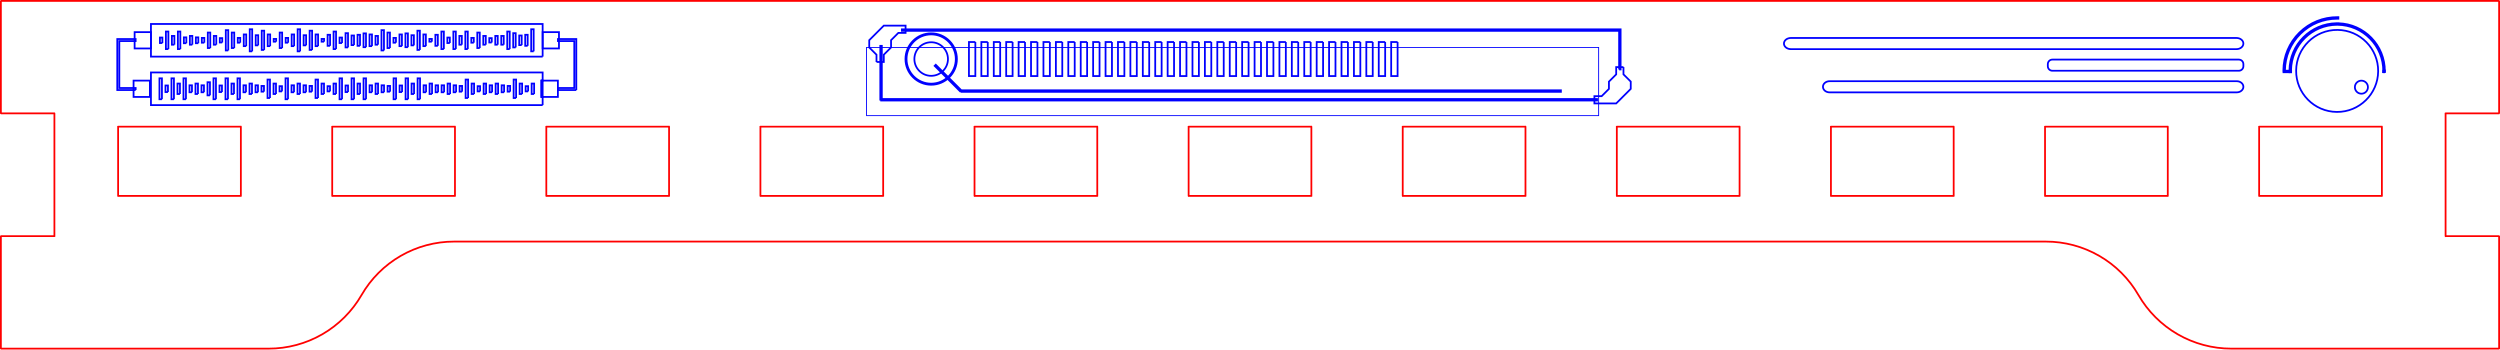 <?xml version="1.0" encoding="UTF-8" standalone="no"?>
<svg
   height="19.59mm"
   viewBox="0 0 140.12 19.59"
   width="140.12mm"
   version="1.1"
   id="svg118280"
   sodipodi:docname="stand_front.svg"
   inkscape:version="1.1.2 (0a00cf5339, 2022-02-04)"
   xmlns:inkscape="http://www.inkscape.org/namespaces/inkscape"
   xmlns:sodipodi="http://sodipodi.sourceforge.net/DTD/sodipodi-0.dtd"
   xmlns="http://www.w3.org/2000/svg"
   xmlns:svg="http://www.w3.org/2000/svg"
   xmlns:rdf="http://www.w3.org/1999/02/22-rdf-syntax-ns#"
   xmlns:cc="http://creativecommons.org/ns#"
   xmlns:dc="http://purl.org/dc/elements/1.1/">
  <defs
     id="defs118284">
    <clipPath
       clipPathUnits="userSpaceOnUse"
       id="clipPath13042">
      <path
         d="M 4192.04,3297.12 H 3018.27 v 110.67 h 1173.77 v -44.98 h -4.5 4.5 v -65.69"
         id="path13040" />
    </clipPath>
  </defs>
  <sodipodi:namedview
     id="namedview118282"
     pagecolor="#ffffff"
     bordercolor="#666666"
     borderopacity="1.0"
     inkscape:pageshadow="2"
     inkscape:pageopacity="0.0"
     inkscape:pagecheckerboard="0"
     inkscape:document-units="mm"
     showgrid="false"
     inkscape:zoom="3.0910857"
     inkscape:cx="264.79369"
     inkscape:cy="37.042001"
     inkscape:window-width="1850"
     inkscape:window-height="1016"
     inkscape:window-x="0"
     inkscape:window-y="0"
     inkscape:window-maximized="1"
     inkscape:current-layer="svg118280"
     fit-margin-top="0"
     fit-margin-left="0"
     fit-margin-right="0"
     fit-margin-bottom="0" />
  <!--
Console2 - Console with slanted panel and service hatches



This box is designed as a housing for electronic projects. It has hatches that can be re-opened with simple tools. It intentionally cannot be opened with bare hands - if build with thin enough material.

#### Caution
There is a chance that the latches of the back wall or the back wall itself interfere with the front panel or it's mounting frame/lips. The generator does not check for this. So depending on the variant chosen you might need to make the box deeper (increase y parameter) or the panel angle steeper (increase angle parameter) until there is enough room.

It's also possible that the frame of the panel interferes with the floor if the hi parameter is too small.

#### Assembly instructions
The main body is easy to assemble by starting with the floor and then adding the four walls and (if present) the top piece.

If the back wall is removable you need to add the lips and latches. The U-shaped clamps holding the latches in place need to be clued in place without also gluing the latches themselves. Make sure the springs on the latches point inwards and the angled ends point to the side walls as shown here:

![Back wall details](static/samples/Console2-backwall-detail.jpg)

If the panel is removable you need to add the springs with the tabs to the side lips. This photo shows the variant which has the panel glued to the frame:

![Back wall details](static/samples/Console2-panel-detail.jpg)

If space is tight you may consider not gluing the cross pieces in place and remove them after the glue-up. This may prevent the latches of the back wall and the panel from interfering with each other.

The variant using finger joints only has the two side lips without the cross bars.

#### Re-Opening

The latches at the back wall lock in place when closed. To open them they need to be pressed in and can then be moved aside.

To remove the panel you have to press in the four tabs at the side. It is easiest to push them in and then pull the panel up a little bit so the tabs stay in.



Created with Boxes.py (https://boxes.hackerspace-bamberg.de/)
Creation date: 2024-06-14 19:34:28
Command line (remove spaces between dashes): boxes Console2 - -FingerJoint_style=barbs - -FingerJoint_play=0.3 - -x=140 - -y=140 - -h=90 - -outside=0 - -outside=1 - -front_height=10 - -angle=32.5 - -removable_panel=0 - -glued_panel=0 - -reference=0 - -burn=0.01
Url: http://boxes.hackerspace-bamberg.de/boxes.py/Console2?FingerJoint_angle=90.0&FingerJoint_style=barbs&FingerJoint_surroundingspaces=0.5&FingerJoint_bottom_lip=0.0&FingerJoint_edge_width=1.0&FingerJoint_extra_length=0&FingerJoint_finger=2&FingerJoint_play=0.3&FingerJoint_space=2.0&FingerJoint_width=1&Stackable_angle=60&Stackable_bottom_stabilizers=0.0&Stackable_height=2.0&Stackable_holedistance=1.0&Stackable_width=4.0&x=140&y=140&h=90&bottom_edge=s&outside=0&outside=1&front_height=10&angle=32.5&removable_backwall=0&removable_backwall=1&removable_panel=0&glued_panel=0&thickness=3.0&format=svg&tabs=0.0&qr_code=0&debug=0&labels=0&labels=1&reference=0&inner_corners=loop&burn=0.01&language=en&render=2
Url short: http://boxes.hackerspace-bamberg.de/boxes.py/Console2?FingerJoint_style=barbs&FingerJoint_play=0.3&x=140&y=140&h=90&outside=0&outside=1&front_height=10&angle=32.5&removable_panel=0&glued_panel=0&reference=0&burn=0.01
SettingsUrl: http://boxes.hackerspace-bamberg.de/boxes.py/Console2?FingerJoint_angle=90.0&FingerJoint_style=barbs&FingerJoint_surroundingspaces=0.5&FingerJoint_bottom_lip=0.0&FingerJoint_edge_width=1.0&FingerJoint_extra_length=0&FingerJoint_finger=2&FingerJoint_play=0.3&FingerJoint_space=2.0&FingerJoint_width=1&Stackable_angle=60&Stackable_bottom_stabilizers=0.0&Stackable_height=2.0&Stackable_holedistance=1.0&Stackable_width=4.0&x=140&y=140&h=90&bottom_edge=s&outside=0&outside=1&front_height=10&angle=32.5&removable_backwall=0&removable_backwall=1&removable_panel=0&glued_panel=0&thickness=3.0&format=svg&tabs=0.0&qr_code=0&debug=0&labels=0&labels=1&reference=0&inner_corners=loop&burn=0.01&language=en&render=2
SettingsUrl short: http://boxes.hackerspace-bamberg.de/boxes.py/Console2?FingerJoint_style=barbs&FingerJoint_play=0.3&x=140&y=140&h=90&outside=0&outside=1&front_height=10&angle=32.5&removable_panel=0&glued_panel=0&reference=0&burn=0.01
-->
  <title
     id="title118100">Console2</title>
  <g
     id="g9106"
     transform="translate(0.025,-30.35)">
    <g
       id="g7028">
      <path
         d="m 140.045,49.88 v -6.285 c 0,-0.005 -0.004,-0.01 -0.01,-0.01 h -2.99 c -0.01,0 0,0.01 0,0 v -6.88 c 0,-0.01 -0.01,0 0,0 h 2.99 c 0.006,0 0.01,-0.004 0.01,-0.01 v -6.285 c 0,-0.005 -0.004,-0.01 -0.01,-0.01 h -3 -134 -3 c -0.006,0 -0.01,0.005 -0.01,0.01 v 6.285 c 0,0.006 0.004,0.01 0.01,0.01 h 2.99 c 0.01,0 0,-0.01 0,0 v 6.88 c 0,0.01 0.01,0 0,0 h -2.99 c -0.006,0 -0.01,0.005 -0.01,0.01 v 6.285 c 0,0.006 0.004,0.01 0.01,0.01 h 3 12 c 1.055,0 2.091,-0.278 3.005,-0.805 0.914,-0.528 1.672,-1.286 2.2,-2.2 0.526,-0.911 1.282,-1.667 2.192,-2.192 0.911,-0.526 1.944,-0.803 2.995,-0.803 h 89.216 c 1.051,0 2.084,0.277 2.995,0.803 0.91,0.525 1.666,1.281 2.192,2.192 0.528,0.914 1.286,1.672 2.2,2.2 0.914,0.527 1.95,0.805 3.005,0.805 h 12 3 c 0.006,0 0.01,-0.004 0.01,-0.01"
         stroke="#000000"
         stroke-width="0.05"
         id="path118169"
         style="fill:none;stroke:#ff0000;stroke-width:0.1;stroke-linecap:round;stroke-linejoin:round;stroke-miterlimit:4;stroke-dasharray:none;stroke-opacity:1" />
      <path
         d="m 10.035,41.33 h -3.44 c -0.01,0 0,0.01 0,0 v -3.88 c 0,-0.01 -0.01,0 0,0 h 6.88 c 0.01,0 0,-0.01 0,0 v 3.88 c 0,0.01 0.01,0 0,0 z"
         stroke="#0000ff"
         stroke-width="0.05"
         id="path118171"
         style="fill:none;stroke:#ff0000;stroke-width:0.1;stroke-linecap:round;stroke-linejoin:round;stroke-miterlimit:4;stroke-dasharray:none;stroke-opacity:1" />
      <path
         d="m 22.035,41.33 h -3.44 c -0.01,0 0,0.01 0,0 v -3.88 c 0,-0.01 -0.01,0 0,0 h 6.88 c 0.01,0 0,-0.01 0,0 v 3.88 c 0,0.01 0.01,0 0,0 z"
         stroke="#0000ff"
         stroke-width="0.05"
         id="path118173"
         style="fill:none;stroke:#ff0000;stroke-width:0.1;stroke-linecap:round;stroke-linejoin:round;stroke-miterlimit:4;stroke-dasharray:none;stroke-opacity:1" />
      <path
         d="m 34.035,41.33 h -3.44 c -0.01,0 0,0.01 0,0 v -3.88 c 0,-0.01 -0.01,0 0,0 h 6.88 c 0.01,0 0,-0.01 0,0 v 3.88 c 0,0.01 0.01,0 0,0 z"
         stroke="#0000ff"
         stroke-width="0.05"
         id="path118175"
         style="fill:none;stroke:#ff0000;stroke-width:0.1;stroke-linecap:round;stroke-linejoin:round;stroke-miterlimit:4;stroke-dasharray:none;stroke-opacity:1" />
      <path
         d="m 46.035,41.33 h -3.44 c -0.01,0 0,0.01 0,0 v -3.88 c 0,-0.01 -0.01,0 0,0 h 6.88 c 0.01,0 0,-0.01 0,0 v 3.88 c 0,0.01 0.01,0 0,0 z"
         stroke="#0000ff"
         stroke-width="0.05"
         id="path118177"
         style="fill:none;stroke:#ff0000;stroke-width:0.1;stroke-linecap:round;stroke-linejoin:round;stroke-miterlimit:4;stroke-dasharray:none;stroke-opacity:1" />
      <path
         d="m 58.035,41.33 h -3.44 c -0.01,0 0,0.01 0,0 v -3.88 c 0,-0.01 -0.01,0 0,0 h 6.88 c 0.01,0 0,-0.01 0,0 v 3.88 c 0,0.01 0.01,0 0,0 z"
         stroke="#0000ff"
         stroke-width="0.05"
         id="path118179"
         style="fill:none;stroke:#ff0000;stroke-width:0.1;stroke-linecap:round;stroke-linejoin:round;stroke-miterlimit:4;stroke-dasharray:none;stroke-opacity:1" />
      <path
         d="m 70.035,41.33 h -3.44 c -0.01,0 0,0.01 0,0 v -3.88 c 0,-0.01 -0.01,0 0,0 h 6.88 c 0.01,0 0,-0.01 0,0 v 3.88 c 0,0.01 0.01,0 0,0 z"
         stroke="#0000ff"
         stroke-width="0.05"
         id="path118181"
         style="fill:none;stroke:#ff0000;stroke-width:0.1;stroke-linecap:round;stroke-linejoin:round;stroke-miterlimit:4;stroke-dasharray:none;stroke-opacity:1" />
      <path
         d="m 82.035,41.33 h -3.44 c -0.01,0 0,0.01 0,0 v -3.88 c 0,-0.01 -0.01,0 0,0 h 6.88 c 0.01,0 0,-0.01 0,0 v 3.88 c 0,0.01 0.01,0 0,0 z"
         stroke="#0000ff"
         stroke-width="0.05"
         id="path118183"
         style="fill:none;stroke:#ff0000;stroke-width:0.1;stroke-linecap:round;stroke-linejoin:round;stroke-miterlimit:4;stroke-dasharray:none;stroke-opacity:1" />
      <path
         d="m 94.035,41.33 h -3.44 c -0.01,0 0,0.01 0,0 v -3.88 c 0,-0.01 -0.01,0 0,0 h 6.88 c 0.01,0 0,-0.01 0,0 v 3.88 c 0,0.01 0.01,0 0,0 z"
         stroke="#0000ff"
         stroke-width="0.05"
         id="path118185"
         style="fill:none;stroke:#ff0000;stroke-width:0.1;stroke-linecap:round;stroke-linejoin:round;stroke-miterlimit:4;stroke-dasharray:none;stroke-opacity:1" />
      <path
         d="m 106.035,41.33 h -3.44 c -0.01,0 0,0.01 0,0 v -3.88 c 0,-0.01 -0.01,0 0,0 h 6.88 c 0.01,0 0,-0.01 0,0 v 3.88 c 0,0.01 0.01,0 0,0 z"
         stroke="#0000ff"
         stroke-width="0.05"
         id="path118187"
         style="fill:none;stroke:#ff0000;stroke-width:0.1;stroke-linecap:round;stroke-linejoin:round;stroke-miterlimit:4;stroke-dasharray:none;stroke-opacity:1" />
      <path
         d="m 118.035,41.33 h -3.44 c -0.01,0 0,0.01 0,0 v -3.88 c 0,-0.01 -0.01,0 0,0 h 6.88 c 0.01,0 0,-0.01 0,0 v 3.88 c 0,0.01 0.01,0 0,0 z"
         stroke="#0000ff"
         stroke-width="0.05"
         id="path118189"
         style="fill:none;stroke:#ff0000;stroke-width:0.1;stroke-linecap:round;stroke-linejoin:round;stroke-miterlimit:4;stroke-dasharray:none;stroke-opacity:1" />
      <path
         d="m 130.035,41.33 h -3.44 c -0.01,0 0,0.01 0,0 v -3.88 c 0,-0.01 -0.01,0 0,0 h 6.88 c 0.01,0 0,-0.01 0,0 v 3.88 c 0,0.01 0.01,0 0,0 z"
         stroke="#0000ff"
         stroke-width="0.05"
         id="path118191"
         style="fill:none;stroke:#ff0000;stroke-width:0.1;stroke-linecap:round;stroke-linejoin:round;stroke-miterlimit:4;stroke-dasharray:none;stroke-opacity:1" />
    </g>
    <g
       id="g6813"
       transform="translate(5.536,0.888)"
       style="fill:none;stroke:#0000fe;stroke-width:0.1;stroke-miterlimit:4;stroke-dasharray:none;stroke-opacity:1">
      <g
         id="g13036"
         transform="matrix(0.035,0,0,-0.035,-62.657,151.368)"
         style="fill:none;stroke:#0000fe;stroke-width:2.835;stroke-miterlimit:4;stroke-dasharray:none;stroke-opacity:1">
        <g
           id="g13038"
           clip-path="url(#clipPath13042)"
           style="fill:none;stroke:#0000fe;stroke-width:2.835;stroke-miterlimit:4;stroke-dasharray:none;stroke-opacity:1">
          <path
             d="m 3018.27,3297.12 h 1173.77 v 110.668 H 3018.27 Z"
             style="fill:none;fill-opacity:1;fill-rule:nonzero;stroke:#0000fe;stroke-width:2.835;stroke-miterlimit:4;stroke-dasharray:none;stroke-opacity:1"
             id="path13044" />
        </g>
      </g>
      <path
         d="m 43.778,35.096 h 40.172 v -0.085 H 43.863 v -2.98 h -0.085 v 3.065"
         style="fill:none;fill-opacity:1;fill-rule:nonzero;stroke:#0000fe;stroke-width:0.1;stroke-miterlimit:4;stroke-dasharray:none;stroke-opacity:1"
         id="path13046" />
      <path
         d="m 85.186,33.355 h 0.085 V 31.106 H 44.989 v 0.085 h 40.198 v 2.164"
         style="fill:none;fill-opacity:1;fill-rule:nonzero;stroke:#0000fe;stroke-width:0.1;stroke-miterlimit:4;stroke-dasharray:none;stroke-opacity:1"
         id="path13048" />
      <path
         d="m 85.43,33.223 h -0.407 v 0.407 l -0.407,0.407 v 0.407 l -0.407,0.407 h -0.407 v 0.407 h 1.222 l 0.815,-0.815 v -0.407 l -0.408,-0.407 v -0.407"
         style="fill:none;fill-opacity:1;fill-rule:nonzero;stroke:#0000fe;stroke-width:0.1;stroke-miterlimit:4;stroke-dasharray:none;stroke-opacity:1"
         id="path13050" />
      <path
         d="m 43.567,32.935 h 0.407 v -0.407 l 0.407,-0.407 v -0.407 l 0.407,-0.407 h 0.407 v -0.407 h -1.222 l -0.815,0.815 v 0.407 l 0.407,0.407 v 0.407"
         style="fill:none;fill-opacity:1;fill-rule:nonzero;stroke:#0000fe;stroke-width:0.1;stroke-miterlimit:4;stroke-dasharray:none;stroke-opacity:1"
         id="path13052" />
      <path
         d="M 48.28,34.609 H 81.925 v -0.088 H 48.316 l -1.429,-1.429 -0.062,0.062 0.031,0.031 1.424,1.424"
         style="fill:none;fill-opacity:1;fill-rule:nonzero;stroke:#0000fe;stroke-width:0.1;stroke-miterlimit:4;stroke-dasharray:none;stroke-opacity:1"
         id="path13054" />
      <path
         d="m 49.105,31.817 h -0.359 v 1.908 h 0.359 v -1.908"
         style="fill:none;fill-opacity:1;fill-rule:nonzero;stroke:#0000fe;stroke-width:0.1;stroke-miterlimit:4;stroke-dasharray:none;stroke-opacity:1"
         id="path13056" />
      <path
         d="M 69.29,31.817 H 68.931 v 1.908 h 0.359 v -1.908"
         style="fill:none;fill-opacity:1;fill-rule:nonzero;stroke:#0000fe;stroke-width:0.1;stroke-miterlimit:4;stroke-dasharray:none;stroke-opacity:1"
         id="path13058" />
      <path
         d="m 60.242,31.817 h -0.359 v 1.908 H 60.242 v -1.908"
         style="fill:none;fill-opacity:1;fill-rule:nonzero;stroke:#0000fe;stroke-width:0.1;stroke-miterlimit:4;stroke-dasharray:none;stroke-opacity:1"
         id="path13060" />
      <path
         d="m 54.674,31.817 h -0.359 v 1.908 h 0.359 v -1.908"
         style="fill:none;fill-opacity:1;fill-rule:nonzero;stroke:#0000fe;stroke-width:0.1;stroke-miterlimit:4;stroke-dasharray:none;stroke-opacity:1"
         id="path13062" />
      <path
         d="m 65.811,31.817 h -0.359 v 1.908 h 0.359 v -1.908"
         style="fill:none;fill-opacity:1;fill-rule:nonzero;stroke:#0000fe;stroke-width:0.1;stroke-miterlimit:4;stroke-dasharray:none;stroke-opacity:1"
         id="path13064" />
      <path
         d="m 50.497,31.817 h -0.359 v 1.908 h 0.359 v -1.908"
         style="fill:none;fill-opacity:1;fill-rule:nonzero;stroke:#0000fe;stroke-width:0.1;stroke-miterlimit:4;stroke-dasharray:none;stroke-opacity:1"
         id="path13066" />
      <path
         d="m 72.075,31.817 h -0.36 v 1.908 h 0.36 v -1.908"
         style="fill:none;fill-opacity:1;fill-rule:nonzero;stroke:#0000fe;stroke-width:0.1;stroke-miterlimit:4;stroke-dasharray:none;stroke-opacity:1"
         id="path13068" />
      <path
         d="m 61.634,31.817 h -0.359 v 1.908 h 0.359 v -1.908"
         style="fill:none;fill-opacity:1;fill-rule:nonzero;stroke:#0000fe;stroke-width:0.1;stroke-miterlimit:4;stroke-dasharray:none;stroke-opacity:1"
         id="path13070" />
      <path
         d="m 56.066,31.817 h -0.359 v 1.908 h 0.359 v -1.908"
         style="fill:none;fill-opacity:1;fill-rule:nonzero;stroke:#0000fe;stroke-width:0.1;stroke-miterlimit:4;stroke-dasharray:none;stroke-opacity:1"
         id="path13072" />
      <path
         d="m 67.202,31.817 h -0.359 v 1.908 h 0.359 v -1.908"
         style="fill:none;fill-opacity:1;fill-rule:nonzero;stroke:#0000fe;stroke-width:0.1;stroke-miterlimit:4;stroke-dasharray:none;stroke-opacity:1"
         id="path13074" />
      <path
         d="m 49.801,31.817 h -0.359 v 1.908 h 0.359 v -1.908"
         style="fill:none;fill-opacity:1;fill-rule:nonzero;stroke:#0000fe;stroke-width:0.1;stroke-miterlimit:4;stroke-dasharray:none;stroke-opacity:1"
         id="path13076" />
      <path
         d="m 71.378,31.817 h -0.359 v 1.908 h 0.359 v -1.908"
         style="fill:none;fill-opacity:1;fill-rule:nonzero;stroke:#0000fe;stroke-width:0.1;stroke-miterlimit:4;stroke-dasharray:none;stroke-opacity:1"
         id="path13078" />
      <path
         d="M 60.938,31.817 H 60.579 v 1.908 h 0.359 v -1.908"
         style="fill:none;fill-opacity:1;fill-rule:nonzero;stroke:#0000fe;stroke-width:0.1;stroke-miterlimit:4;stroke-dasharray:none;stroke-opacity:1"
         id="path13080" />
      <path
         d="m 55.37,31.817 h -0.359 v 1.908 h 0.359 v -1.908"
         style="fill:none;fill-opacity:1;fill-rule:nonzero;stroke:#0000fe;stroke-width:0.1;stroke-miterlimit:4;stroke-dasharray:none;stroke-opacity:1"
         id="path13082" />
      <path
         d="m 66.507,31.817 h -0.359 v 1.908 h 0.359 v -1.908"
         style="fill:none;fill-opacity:1;fill-rule:nonzero;stroke:#0000fe;stroke-width:0.1;stroke-miterlimit:4;stroke-dasharray:none;stroke-opacity:1"
         id="path13084" />
      <path
         d="m 51.889,31.817 h -0.359 v 1.908 h 0.359 v -1.908"
         style="fill:none;fill-opacity:1;fill-rule:nonzero;stroke:#0000fe;stroke-width:0.1;stroke-miterlimit:4;stroke-dasharray:none;stroke-opacity:1"
         id="path13086" />
      <path
         d="m 63.026,31.817 h -0.359 v 1.908 h 0.359 v -1.908"
         style="fill:none;fill-opacity:1;fill-rule:nonzero;stroke:#0000fe;stroke-width:0.1;stroke-miterlimit:4;stroke-dasharray:none;stroke-opacity:1"
         id="path13088" />
      <path
         d="m 57.458,31.817 h -0.359 v 1.908 h 0.359 v -1.908"
         style="fill:none;fill-opacity:1;fill-rule:nonzero;stroke:#0000fe;stroke-width:0.1;stroke-miterlimit:4;stroke-dasharray:none;stroke-opacity:1"
         id="path13090" />
      <path
         d="m 68.595,31.817 h -0.359 v 1.908 h 0.359 v -1.908"
         style="fill:none;fill-opacity:1;fill-rule:nonzero;stroke:#0000fe;stroke-width:0.1;stroke-miterlimit:4;stroke-dasharray:none;stroke-opacity:1"
         id="path13092" />
      <path
         d="M 51.193,31.817 H 50.834 v 1.908 h 0.359 v -1.908"
         style="fill:none;fill-opacity:1;fill-rule:nonzero;stroke:#0000fe;stroke-width:0.1;stroke-miterlimit:4;stroke-dasharray:none;stroke-opacity:1"
         id="path13094" />
      <path
         d="m 72.771,31.817 h -0.359 v 1.908 h 0.359 v -1.908"
         style="fill:none;fill-opacity:1;fill-rule:nonzero;stroke:#0000fe;stroke-width:0.1;stroke-miterlimit:4;stroke-dasharray:none;stroke-opacity:1"
         id="path13096" />
      <path
         d="m 62.33,31.817 h -0.36 v 1.908 h 0.36 v -1.908"
         style="fill:none;fill-opacity:1;fill-rule:nonzero;stroke:#0000fe;stroke-width:0.1;stroke-miterlimit:4;stroke-dasharray:none;stroke-opacity:1"
         id="path13098" />
      <path
         d="m 56.762,31.817 h -0.359 v 1.908 h 0.359 v -1.908"
         style="fill:none;fill-opacity:1;fill-rule:nonzero;stroke:#0000fe;stroke-width:0.1;stroke-miterlimit:4;stroke-dasharray:none;stroke-opacity:1"
         id="path13100" />
      <path
         d="m 67.899,31.817 h -0.359 v 1.908 h 0.359 v -1.908"
         style="fill:none;fill-opacity:1;fill-rule:nonzero;stroke:#0000fe;stroke-width:0.1;stroke-miterlimit:4;stroke-dasharray:none;stroke-opacity:1"
         id="path13102" />
      <path
         d="m 52.585,31.817 h -0.359 v 1.908 h 0.359 v -1.908"
         style="fill:none;fill-opacity:1;fill-rule:nonzero;stroke:#0000fe;stroke-width:0.1;stroke-miterlimit:4;stroke-dasharray:none;stroke-opacity:1"
         id="path13104" />
      <path
         d="m 63.723,31.817 h -0.359 v 1.908 h 0.359 v -1.908"
         style="fill:none;fill-opacity:1;fill-rule:nonzero;stroke:#0000fe;stroke-width:0.1;stroke-miterlimit:4;stroke-dasharray:none;stroke-opacity:1"
         id="path13106" />
      <path
         d="m 58.154,31.817 h -0.359 v 1.908 h 0.359 v -1.908"
         style="fill:none;fill-opacity:1;fill-rule:nonzero;stroke:#0000fe;stroke-width:0.1;stroke-miterlimit:4;stroke-dasharray:none;stroke-opacity:1"
         id="path13108" />
      <path
         d="m 69.987,31.817 h -0.36 v 1.908 h 0.36 v -1.908"
         style="fill:none;fill-opacity:1;fill-rule:nonzero;stroke:#0000fe;stroke-width:0.1;stroke-miterlimit:4;stroke-dasharray:none;stroke-opacity:1"
         id="path13110" />
      <path
         d="m 53.281,31.817 h -0.359 v 1.908 h 0.359 v -1.908"
         style="fill:none;fill-opacity:1;fill-rule:nonzero;stroke:#0000fe;stroke-width:0.1;stroke-miterlimit:4;stroke-dasharray:none;stroke-opacity:1"
         id="path13112" />
      <path
         d="m 64.419,31.817 h -0.36 v 1.908 h 0.36 v -1.908"
         style="fill:none;fill-opacity:1;fill-rule:nonzero;stroke:#0000fe;stroke-width:0.1;stroke-miterlimit:4;stroke-dasharray:none;stroke-opacity:1"
         id="path13114" />
      <path
         d="m 58.85,31.817 h -0.359 v 1.908 h 0.359 v -1.908"
         style="fill:none;fill-opacity:1;fill-rule:nonzero;stroke:#0000fe;stroke-width:0.1;stroke-miterlimit:4;stroke-dasharray:none;stroke-opacity:1"
         id="path13116" />
      <path
         d="m 70.683,31.817 h -0.359 v 1.908 h 0.359 v -1.908"
         style="fill:none;fill-opacity:1;fill-rule:nonzero;stroke:#0000fe;stroke-width:0.1;stroke-miterlimit:4;stroke-dasharray:none;stroke-opacity:1"
         id="path13118" />
      <path
         d="m 53.978,31.817 h -0.359 v 1.908 h 0.359 v -1.908"
         style="fill:none;fill-opacity:1;fill-rule:nonzero;stroke:#0000fe;stroke-width:0.1;stroke-miterlimit:4;stroke-dasharray:none;stroke-opacity:1"
         id="path13120" />
      <path
         d="m 65.115,31.817 h -0.359 v 1.908 h 0.359 v -1.908"
         style="fill:none;fill-opacity:1;fill-rule:nonzero;stroke:#0000fe;stroke-width:0.1;stroke-miterlimit:4;stroke-dasharray:none;stroke-opacity:1"
         id="path13122" />
      <path
         d="m 59.546,31.817 h -0.359 v 1.908 h 0.359 v -1.908"
         style="fill:none;fill-opacity:1;fill-rule:nonzero;stroke:#0000fe;stroke-width:0.1;stroke-miterlimit:4;stroke-dasharray:none;stroke-opacity:1"
         id="path13124" />
      <path
         d="m 45.248,32.771 c 0,0.762 0.62,1.381 1.381,1.381 0.762,0 1.381,-0.62 1.381,-1.381 0,-0.762 -0.62,-1.382 -1.381,-1.382 -0.762,0 -1.381,0.62 -1.381,1.382 z m -0.059,0 c 0,-0.794 0.646,-1.441 1.441,-1.441 0.794,0 1.441,0.646 1.441,1.441 0,0.794 -0.646,1.44 -1.441,1.44 -0.794,0 -1.441,-0.646 -1.441,-1.44"
         style="fill:none;fill-opacity:1;fill-rule:nonzero;stroke:#0000fe;stroke-width:0.1;stroke-miterlimit:4;stroke-dasharray:none;stroke-opacity:1"
         id="path13134" />
      <path
         d="m 47.57,32.771 c 0,-0.519 -0.422,-0.941 -0.941,-0.941 -0.519,0 -0.941,0.422 -0.941,0.941 0,0.519 0.422,0.941 0.941,0.941 0.519,0 0.941,-0.422 0.941,-0.941"
         style="fill:none;fill-opacity:1;fill-rule:nonzero;stroke:#0000fe;stroke-width:0.1;stroke-miterlimit:4;stroke-dasharray:none;stroke-opacity:1"
         id="path13136" />
    </g>
    <g
       id="g7984"
       style="fill:none;stroke:#0000ff;stroke-width:0.1;stroke-miterlimit:4;stroke-dasharray:none;stroke-opacity:1"
       transform="translate(1.107,0.06)">
      <path
         d="m 29.222,35.723 h 0.915 v -0.915 h -0.915 z"
         style="fill:none;fill-opacity:1;fill-rule:nonzero;stroke:#0000ff;stroke-width:0.1;stroke-miterlimit:4;stroke-dasharray:none;stroke-opacity:1"
         id="path12638" />
      <path
         d="m 6.354,35.723 h 0.915 v -0.915 h -0.915 z"
         style="fill:none;fill-opacity:1;fill-rule:nonzero;stroke:#0000ff;stroke-width:0.1;stroke-miterlimit:4;stroke-dasharray:none;stroke-opacity:1"
         id="path12640" />
      <path
         d="M 29.282,36.181 H 7.328 V 34.351 h 21.954 v 0.458 h -0.06 v 0.915 h 0.06 v 0.457"
         style="fill:none;fill-opacity:1;fill-rule:nonzero;stroke:#0000ff;stroke-width:0.1;stroke-miterlimit:4;stroke-dasharray:none;stroke-opacity:1"
         id="path12642" />
      <path
         d="m 29.222,35.723 h 0.06 v -0.915 h -0.06 z"
         style="fill:none;fill-opacity:1;fill-rule:nonzero;stroke:#0000ff;stroke-width:0.1;stroke-miterlimit:4;stroke-dasharray:none;stroke-opacity:1"
         id="path12644" />
      <path
         d="m 18.711,35.853 h -0.139 v -1.173 h 0.139 v 1.173"
         style="fill:none;fill-opacity:1;fill-rule:nonzero;stroke:#0000ff;stroke-width:0.1;stroke-miterlimit:4;stroke-dasharray:none;stroke-opacity:1"
         id="path12646" />
      <path
         d="M 21.739,35.853 H 21.6 v -1.173 h 0.139 v 1.173"
         style="fill:none;fill-opacity:1;fill-rule:nonzero;stroke:#0000ff;stroke-width:0.1;stroke-miterlimit:4;stroke-dasharray:none;stroke-opacity:1"
         id="path12648" />
      <path
         d="m 8.617,35.853 h -0.139 v -1.173 h 0.139 v 1.173"
         style="fill:none;fill-opacity:1;fill-rule:nonzero;stroke:#0000ff;stroke-width:0.1;stroke-miterlimit:4;stroke-dasharray:none;stroke-opacity:1"
         id="path12650" />
      <path
         d="m 19.383,35.853 h -0.139 v -1.173 h 0.139 v 1.173"
         style="fill:none;fill-opacity:1;fill-rule:nonzero;stroke:#0000ff;stroke-width:0.1;stroke-miterlimit:4;stroke-dasharray:none;stroke-opacity:1"
         id="path12652" />
      <path
         d="M 22.412,35.853 H 22.273 v -1.173 h 0.138 v 1.173"
         style="fill:none;fill-opacity:1;fill-rule:nonzero;stroke:#0000ff;stroke-width:0.1;stroke-miterlimit:4;stroke-dasharray:none;stroke-opacity:1"
         id="path12654" />
      <path
         d="M 9.29,35.853 H 9.151 V 34.68 H 9.29 v 1.173"
         style="fill:none;fill-opacity:1;fill-rule:nonzero;stroke:#0000ff;stroke-width:0.1;stroke-miterlimit:4;stroke-dasharray:none;stroke-opacity:1"
         id="path12656" />
      <path
         d="m 19.72,35.462 h -0.138 v -0.391 h 0.138 v 0.391"
         style="fill:none;fill-opacity:1;fill-rule:nonzero;stroke:#0000ff;stroke-width:0.1;stroke-miterlimit:4;stroke-dasharray:none;stroke-opacity:1"
         id="path12658" />
      <path
         d="M 22.748,35.462 H 22.61 v -0.391 h 0.138 v 0.391"
         style="fill:none;fill-opacity:1;fill-rule:nonzero;stroke:#0000ff;stroke-width:0.1;stroke-miterlimit:4;stroke-dasharray:none;stroke-opacity:1"
         id="path12660" />
      <path
         d="M 9.626,35.462 H 9.488 v -0.391 h 0.139 v 0.391"
         style="fill:none;fill-opacity:1;fill-rule:nonzero;stroke:#0000ff;stroke-width:0.1;stroke-miterlimit:4;stroke-dasharray:none;stroke-opacity:1"
         id="path12662" />
      <path
         d="m 20.393,35.462 h -0.139 v -0.391 h 0.139 v 0.391"
         style="fill:none;fill-opacity:1;fill-rule:nonzero;stroke:#0000ff;stroke-width:0.1;stroke-miterlimit:4;stroke-dasharray:none;stroke-opacity:1"
         id="path12664" />
      <path
         d="m 23.421,35.462 h -0.138 v -0.391 h 0.138 v 0.391"
         style="fill:none;fill-opacity:1;fill-rule:nonzero;stroke:#0000ff;stroke-width:0.1;stroke-miterlimit:4;stroke-dasharray:none;stroke-opacity:1"
         id="path12666" />
      <path
         d="m 10.299,35.462 h -0.138 v -0.391 h 0.138 v 0.391"
         style="fill:none;fill-opacity:1;fill-rule:nonzero;stroke:#0000ff;stroke-width:0.1;stroke-miterlimit:4;stroke-dasharray:none;stroke-opacity:1"
         id="path12668" />
      <path
         d="M 20.056,35.559 H 19.918 v -0.586 h 0.139 v 0.586"
         style="fill:none;fill-opacity:1;fill-rule:nonzero;stroke:#0000ff;stroke-width:0.1;stroke-miterlimit:4;stroke-dasharray:none;stroke-opacity:1"
         id="path12670" />
      <path
         d="m 23.084,35.559 h -0.139 v -0.586 h 0.139 v 0.586"
         style="fill:none;fill-opacity:1;fill-rule:nonzero;stroke:#0000ff;stroke-width:0.1;stroke-miterlimit:4;stroke-dasharray:none;stroke-opacity:1"
         id="path12672" />
      <path
         d="M 9.962,35.559 H 9.824 v -0.586 h 0.139 v 0.586"
         style="fill:none;fill-opacity:1;fill-rule:nonzero;stroke:#0000ff;stroke-width:0.1;stroke-miterlimit:4;stroke-dasharray:none;stroke-opacity:1"
         id="path12674" />
      <path
         d="m 18.038,35.853 h -0.139 v -1.173 h 0.139 v 1.173"
         style="fill:none;fill-opacity:1;fill-rule:nonzero;stroke:#0000ff;stroke-width:0.1;stroke-miterlimit:4;stroke-dasharray:none;stroke-opacity:1"
         id="path12676" />
      <path
         d="M 21.066,35.853 H 20.927 v -1.173 h 0.139 v 1.173"
         style="fill:none;fill-opacity:1;fill-rule:nonzero;stroke:#0000ff;stroke-width:0.1;stroke-miterlimit:4;stroke-dasharray:none;stroke-opacity:1"
         id="path12678" />
      <path
         d="M 7.944,35.853 H 7.805 v -1.173 h 0.139 v 1.173"
         style="fill:none;fill-opacity:1;fill-rule:nonzero;stroke:#0000ff;stroke-width:0.1;stroke-miterlimit:4;stroke-dasharray:none;stroke-opacity:1"
         id="path12680" />
      <path
         d="m 19.047,35.559 h -0.139 v -0.586 h 0.139 v 0.586"
         style="fill:none;fill-opacity:1;fill-rule:nonzero;stroke:#0000ff;stroke-width:0.1;stroke-miterlimit:4;stroke-dasharray:none;stroke-opacity:1"
         id="path12682" />
      <path
         d="m 22.075,35.559 h -0.139 v -0.586 h 0.139 v 0.586"
         style="fill:none;fill-opacity:1;fill-rule:nonzero;stroke:#0000ff;stroke-width:0.1;stroke-miterlimit:4;stroke-dasharray:none;stroke-opacity:1"
         id="path12684" />
      <path
         d="M 8.953,35.559 H 8.815 v -0.586 h 0.139 v 0.586"
         style="fill:none;fill-opacity:1;fill-rule:nonzero;stroke:#0000ff;stroke-width:0.1;stroke-miterlimit:4;stroke-dasharray:none;stroke-opacity:1"
         id="path12686" />
      <path
         d="m 20.73,35.427 h -0.139 v -0.321 h 0.139 v 0.321"
         style="fill:none;fill-opacity:1;fill-rule:nonzero;stroke:#0000ff;stroke-width:0.1;stroke-miterlimit:4;stroke-dasharray:none;stroke-opacity:1"
         id="path12688" />
      <path
         d="m 18.374,35.45 h -0.139 v -0.369 h 0.139 v 0.369"
         style="fill:none;fill-opacity:1;fill-rule:nonzero;stroke:#0000ff;stroke-width:0.1;stroke-miterlimit:4;stroke-dasharray:none;stroke-opacity:1"
         id="path12690" />
      <path
         d="M 21.402,35.45 H 21.264 v -0.369 h 0.139 v 0.369"
         style="fill:none;fill-opacity:1;fill-rule:nonzero;stroke:#0000ff;stroke-width:0.1;stroke-miterlimit:4;stroke-dasharray:none;stroke-opacity:1"
         id="path12692" />
      <path
         d="M 8.281,35.45 H 8.142 v -0.369 h 0.139 v 0.369"
         style="fill:none;fill-opacity:1;fill-rule:nonzero;stroke:#0000ff;stroke-width:0.1;stroke-miterlimit:4;stroke-dasharray:none;stroke-opacity:1"
         id="path12694" />
      <path
         d="M 11.645,35.853 H 11.506 v -1.173 h 0.139 v 1.173"
         style="fill:none;fill-opacity:1;fill-rule:nonzero;stroke:#0000ff;stroke-width:0.1;stroke-miterlimit:4;stroke-dasharray:none;stroke-opacity:1"
         id="path12696" />
      <path
         d="m 17.701,35.559 h -0.139 v -0.586 h 0.139 v 0.586"
         style="fill:none;fill-opacity:1;fill-rule:nonzero;stroke:#0000ff;stroke-width:0.1;stroke-miterlimit:4;stroke-dasharray:none;stroke-opacity:1"
         id="path12698" />
      <path
         d="m 28.805,35.559 h -0.139 v -0.586 h 0.139 v 0.586"
         style="fill:none;fill-opacity:1;fill-rule:nonzero;stroke:#0000ff;stroke-width:0.1;stroke-miterlimit:4;stroke-dasharray:none;stroke-opacity:1"
         id="path12700" />
      <path
         d="m 26.113,35.559 h -0.138 v -0.586 h 0.138 v 0.586"
         style="fill:none;fill-opacity:1;fill-rule:nonzero;stroke:#0000ff;stroke-width:0.1;stroke-miterlimit:4;stroke-dasharray:none;stroke-opacity:1"
         id="path12702" />
      <path
         d="m 15.01,35.853 h -0.139 v -1.173 h 0.139 v 1.173"
         style="fill:none;fill-opacity:1;fill-rule:nonzero;stroke:#0000ff;stroke-width:0.1;stroke-miterlimit:4;stroke-dasharray:none;stroke-opacity:1"
         id="path12704" />
      <path
         d="M 12.318,35.853 H 12.179 v -1.173 h 0.139 v 1.173"
         style="fill:none;fill-opacity:1;fill-rule:nonzero;stroke:#0000ff;stroke-width:0.1;stroke-miterlimit:4;stroke-dasharray:none;stroke-opacity:1"
         id="path12706" />
      <path
         d="m 15.346,35.462 h -0.139 v -0.391 h 0.139 v 0.391"
         style="fill:none;fill-opacity:1;fill-rule:nonzero;stroke:#0000ff;stroke-width:0.1;stroke-miterlimit:4;stroke-dasharray:none;stroke-opacity:1"
         id="path12708" />
      <path
         d="m 12.654,35.462 h -0.139 v -0.391 h 0.139 v 0.391"
         style="fill:none;fill-opacity:1;fill-rule:nonzero;stroke:#0000ff;stroke-width:0.1;stroke-miterlimit:4;stroke-dasharray:none;stroke-opacity:1"
         id="path12710" />
      <path
         d="m 26.449,35.462 h -0.138 v -0.391 h 0.138 v 0.391"
         style="fill:none;fill-opacity:1;fill-rule:nonzero;stroke:#0000ff;stroke-width:0.1;stroke-miterlimit:4;stroke-dasharray:none;stroke-opacity:1"
         id="path12712" />
      <path
         d="m 23.758,35.462 h -0.139 v -0.391 h 0.139 v 0.391"
         style="fill:none;fill-opacity:1;fill-rule:nonzero;stroke:#0000ff;stroke-width:0.1;stroke-miterlimit:4;stroke-dasharray:none;stroke-opacity:1"
         id="path12714" />
      <path
         d="m 16.019,35.462 h -0.139 v -0.391 h 0.139 v 0.391"
         style="fill:none;fill-opacity:1;fill-rule:nonzero;stroke:#0000ff;stroke-width:0.1;stroke-miterlimit:4;stroke-dasharray:none;stroke-opacity:1"
         id="path12716" />
      <path
         d="M 13.327,35.462 H 13.189 v -0.391 h 0.138 v 0.391"
         style="fill:none;fill-opacity:1;fill-rule:nonzero;stroke:#0000ff;stroke-width:0.1;stroke-miterlimit:4;stroke-dasharray:none;stroke-opacity:1"
         id="path12718" />
      <path
         d="m 27.122,35.462 h -0.139 v -0.391 h 0.139 v 0.391"
         style="fill:none;fill-opacity:1;fill-rule:nonzero;stroke:#0000ff;stroke-width:0.1;stroke-miterlimit:4;stroke-dasharray:none;stroke-opacity:1"
         id="path12720" />
      <path
         d="m 24.431,35.462 h -0.139 v -0.391 h 0.139 v 0.391"
         style="fill:none;fill-opacity:1;fill-rule:nonzero;stroke:#0000ff;stroke-width:0.1;stroke-miterlimit:4;stroke-dasharray:none;stroke-opacity:1"
         id="path12722" />
      <path
         d="m 15.682,35.559 h -0.139 v -0.586 h 0.139 v 0.586"
         style="fill:none;fill-opacity:1;fill-rule:nonzero;stroke:#0000ff;stroke-width:0.1;stroke-miterlimit:4;stroke-dasharray:none;stroke-opacity:1"
         id="path12724" />
      <path
         d="M 12.991,35.559 H 12.852 v -0.586 h 0.139 v 0.586"
         style="fill:none;fill-opacity:1;fill-rule:nonzero;stroke:#0000ff;stroke-width:0.1;stroke-miterlimit:4;stroke-dasharray:none;stroke-opacity:1"
         id="path12726" />
      <path
         d="m 26.786,35.559 h -0.139 v -0.586 h 0.139 v 0.586"
         style="fill:none;fill-opacity:1;fill-rule:nonzero;stroke:#0000ff;stroke-width:0.1;stroke-miterlimit:4;stroke-dasharray:none;stroke-opacity:1"
         id="path12728" />
      <path
         d="m 24.094,35.559 h -0.139 v -0.586 h 0.139 v 0.586"
         style="fill:none;fill-opacity:1;fill-rule:nonzero;stroke:#0000ff;stroke-width:0.1;stroke-miterlimit:4;stroke-dasharray:none;stroke-opacity:1"
         id="path12730" />
      <path
         d="m 10.636,35.635 h -0.138 v -0.737 h 0.138 v 0.737"
         style="fill:none;fill-opacity:1;fill-rule:nonzero;stroke:#0000ff;stroke-width:0.1;stroke-miterlimit:4;stroke-dasharray:none;stroke-opacity:1"
         id="path12732" />
      <path
         d="m 16.692,35.783 h -0.139 v -1.034 h 0.139 v 1.034"
         style="fill:none;fill-opacity:1;fill-rule:nonzero;stroke:#0000ff;stroke-width:0.1;stroke-miterlimit:4;stroke-dasharray:none;stroke-opacity:1"
         id="path12734" />
      <path
         d="m 14,35.783 h -0.138 v -1.034 h 0.138 v 1.034"
         style="fill:none;fill-opacity:1;fill-rule:nonzero;stroke:#0000ff;stroke-width:0.1;stroke-miterlimit:4;stroke-dasharray:none;stroke-opacity:1"
         id="path12736" />
      <path
         d="m 27.795,35.783 h -0.139 v -1.034 h 0.139 v 1.034"
         style="fill:none;fill-opacity:1;fill-rule:nonzero;stroke:#0000ff;stroke-width:0.1;stroke-miterlimit:4;stroke-dasharray:none;stroke-opacity:1"
         id="path12738" />
      <path
         d="m 25.104,35.783 h -0.139 v -1.034 h 0.139 v 1.034"
         style="fill:none;fill-opacity:1;fill-rule:nonzero;stroke:#0000ff;stroke-width:0.1;stroke-miterlimit:4;stroke-dasharray:none;stroke-opacity:1"
         id="path12740" />
      <path
         d="M 10.972,35.853 H 10.833 v -1.173 h 0.139 v 1.173"
         style="fill:none;fill-opacity:1;fill-rule:nonzero;stroke:#0000ff;stroke-width:0.1;stroke-miterlimit:4;stroke-dasharray:none;stroke-opacity:1"
         id="path12742" />
      <path
         d="m 17.028,35.559 h -0.138 v -0.586 h 0.138 v 0.586"
         style="fill:none;fill-opacity:1;fill-rule:nonzero;stroke:#0000ff;stroke-width:0.1;stroke-miterlimit:4;stroke-dasharray:none;stroke-opacity:1"
         id="path12744" />
      <path
         d="m 14.337,35.559 h -0.138 v -0.586 h 0.138 v 0.586"
         style="fill:none;fill-opacity:1;fill-rule:nonzero;stroke:#0000ff;stroke-width:0.1;stroke-miterlimit:4;stroke-dasharray:none;stroke-opacity:1"
         id="path12746" />
      <path
         d="m 28.132,35.559 h -0.139 v -0.586 h 0.139 v 0.586"
         style="fill:none;fill-opacity:1;fill-rule:nonzero;stroke:#0000ff;stroke-width:0.1;stroke-miterlimit:4;stroke-dasharray:none;stroke-opacity:1"
         id="path12748" />
      <path
         d="m 25.44,35.559 h -0.138 v -0.586 h 0.138 v 0.586"
         style="fill:none;fill-opacity:1;fill-rule:nonzero;stroke:#0000ff;stroke-width:0.1;stroke-miterlimit:4;stroke-dasharray:none;stroke-opacity:1"
         id="path12750" />
      <path
         d="M 11.981,35.559 H 11.843 v -0.586 h 0.139 v 0.586"
         style="fill:none;fill-opacity:1;fill-rule:nonzero;stroke:#0000ff;stroke-width:0.1;stroke-miterlimit:4;stroke-dasharray:none;stroke-opacity:1"
         id="path12752" />
      <path
         d="M 16.355,35.427 H 16.217 V 35.105 H 16.355 V 35.427"
         style="fill:none;fill-opacity:1;fill-rule:nonzero;stroke:#0000ff;stroke-width:0.1;stroke-miterlimit:4;stroke-dasharray:none;stroke-opacity:1"
         id="path12754" />
      <path
         d="m 13.663,35.427 h -0.139 v -0.321 h 0.139 v 0.321"
         style="fill:none;fill-opacity:1;fill-rule:nonzero;stroke:#0000ff;stroke-width:0.1;stroke-miterlimit:4;stroke-dasharray:none;stroke-opacity:1"
         id="path12756" />
      <path
         d="m 27.459,35.427 h -0.139 v -0.321 h 0.139 v 0.321"
         style="fill:none;fill-opacity:1;fill-rule:nonzero;stroke:#0000ff;stroke-width:0.1;stroke-miterlimit:4;stroke-dasharray:none;stroke-opacity:1"
         id="path12758" />
      <path
         d="m 24.767,35.427 h -0.139 v -0.321 h 0.139 v 0.321"
         style="fill:none;fill-opacity:1;fill-rule:nonzero;stroke:#0000ff;stroke-width:0.1;stroke-miterlimit:4;stroke-dasharray:none;stroke-opacity:1"
         id="path12760" />
      <path
         d="m 11.308,35.45 h -0.138 v -0.369 h 0.138 v 0.369"
         style="fill:none;fill-opacity:1;fill-rule:nonzero;stroke:#0000ff;stroke-width:0.1;stroke-miterlimit:4;stroke-dasharray:none;stroke-opacity:1"
         id="path12762" />
      <path
         d="m 17.364,35.413 h -0.139 v -0.293 h 0.139 v 0.293"
         style="fill:none;fill-opacity:1;fill-rule:nonzero;stroke:#0000ff;stroke-width:0.1;stroke-miterlimit:4;stroke-dasharray:none;stroke-opacity:1"
         id="path12764" />
      <path
         d="m 14.673,35.413 h -0.139 v -0.293 h 0.139 v 0.293"
         style="fill:none;fill-opacity:1;fill-rule:nonzero;stroke:#0000ff;stroke-width:0.1;stroke-miterlimit:4;stroke-dasharray:none;stroke-opacity:1"
         id="path12766" />
      <path
         d="m 28.468,35.413 h -0.139 v -0.293 h 0.139 v 0.293"
         style="fill:none;fill-opacity:1;fill-rule:nonzero;stroke:#0000ff;stroke-width:0.1;stroke-miterlimit:4;stroke-dasharray:none;stroke-opacity:1"
         id="path12768" />
      <path
         d="m 25.776,35.413 h -0.139 v -0.293 h 0.139 v 0.293"
         style="fill:none;fill-opacity:1;fill-rule:nonzero;stroke:#0000ff;stroke-width:0.1;stroke-miterlimit:4;stroke-dasharray:none;stroke-opacity:1"
         id="path12770" />
      <path
         d="m 29.282,33.006 h 0.915 v -0.915 h -0.915 z"
         style="fill:none;fill-opacity:1;fill-rule:nonzero;stroke:#0000ff;stroke-width:0.1;stroke-miterlimit:4;stroke-dasharray:none;stroke-opacity:1"
         id="path12772" />
      <path
         d="M 6.413,33.006 H 7.328 V 32.091 H 6.413 Z"
         style="fill:none;fill-opacity:1;fill-rule:nonzero;stroke:#0000ff;stroke-width:0.1;stroke-miterlimit:4;stroke-dasharray:none;stroke-opacity:1"
         id="path12774" />
      <path
         d="M 29.282,33.464 H 7.328 v -1.83 h 21.954 v 0.457 0.915 0.458"
         style="fill:none;fill-opacity:1;fill-rule:nonzero;stroke:#0000ff;stroke-width:0.1;stroke-miterlimit:4;stroke-dasharray:none;stroke-opacity:1"
         id="path12776" />
      <path
         d="M 8.305,33.041 H 8.166 v -0.984 h 0.139 v 0.984"
         style="fill:none;fill-opacity:1;fill-rule:nonzero;stroke:#0000ff;stroke-width:0.1;stroke-miterlimit:4;stroke-dasharray:none;stroke-opacity:1"
         id="path12778" />
      <path
         d="M 24.416,33.041 H 24.278 v -0.984 h 0.138 v 0.984"
         style="fill:none;fill-opacity:1;fill-rule:nonzero;stroke:#0000ff;stroke-width:0.1;stroke-miterlimit:4;stroke-dasharray:none;stroke-opacity:1"
         id="path12780" />
      <path
         d="M 15.018,32.683 H 14.879 V 32.414 H 15.018 v 0.27"
         style="fill:none;fill-opacity:1;fill-rule:nonzero;stroke:#0000ff;stroke-width:0.1;stroke-miterlimit:4;stroke-dasharray:none;stroke-opacity:1"
         id="path12782" />
      <path
         d="M 21.059,32.683 H 20.921 v -0.27 h 0.139 v 0.27"
         style="fill:none;fill-opacity:1;fill-rule:nonzero;stroke:#0000ff;stroke-width:0.1;stroke-miterlimit:4;stroke-dasharray:none;stroke-opacity:1"
         id="path12784" />
      <path
         d="m 12.332,32.683 h -0.138 v -0.27 h 0.138 v 0.27"
         style="fill:none;fill-opacity:1;fill-rule:nonzero;stroke:#0000ff;stroke-width:0.1;stroke-miterlimit:4;stroke-dasharray:none;stroke-opacity:1"
         id="path12786" />
      <path
         d="M 8.976,33.041 H 8.838 v -0.984 H 8.976 v 0.984"
         style="fill:none;fill-opacity:1;fill-rule:nonzero;stroke:#0000ff;stroke-width:0.1;stroke-miterlimit:4;stroke-dasharray:none;stroke-opacity:1"
         id="path12788" />
      <path
         d="m 25.087,33.041 h -0.138 v -0.984 h 0.138 v 0.984"
         style="fill:none;fill-opacity:1;fill-rule:nonzero;stroke:#0000ff;stroke-width:0.1;stroke-miterlimit:4;stroke-dasharray:none;stroke-opacity:1"
         id="path12790" />
      <path
         d="m 15.689,33.168 h -0.139 v -1.238 h 0.139 v 1.238"
         style="fill:none;fill-opacity:1;fill-rule:nonzero;stroke:#0000ff;stroke-width:0.1;stroke-miterlimit:4;stroke-dasharray:none;stroke-opacity:1"
         id="path12792" />
      <path
         d="m 21.731,32.935 h -0.139 v -0.774 h 0.139 v 0.774"
         style="fill:none;fill-opacity:1;fill-rule:nonzero;stroke:#0000ff;stroke-width:0.1;stroke-miterlimit:4;stroke-dasharray:none;stroke-opacity:1"
         id="path12794" />
      <path
         d="M 13.003,33.168 H 12.865 v -1.238 h 0.138 v 1.238"
         style="fill:none;fill-opacity:1;fill-rule:nonzero;stroke:#0000ff;stroke-width:0.1;stroke-miterlimit:4;stroke-dasharray:none;stroke-opacity:1"
         id="path12796" />
      <path
         d="m 16.025,32.833 h -0.139 v -0.569 h 0.139 v 0.569"
         style="fill:none;fill-opacity:1;fill-rule:nonzero;stroke:#0000ff;stroke-width:0.1;stroke-miterlimit:4;stroke-dasharray:none;stroke-opacity:1"
         id="path12798" />
      <path
         d="M 22.066,32.833 H 21.928 v -0.569 h 0.138 v 0.569"
         style="fill:none;fill-opacity:1;fill-rule:nonzero;stroke:#0000ff;stroke-width:0.1;stroke-miterlimit:4;stroke-dasharray:none;stroke-opacity:1"
         id="path12800" />
      <path
         d="m 13.339,32.833 h -0.139 v -0.569 h 0.139 v 0.569"
         style="fill:none;fill-opacity:1;fill-rule:nonzero;stroke:#0000ff;stroke-width:0.1;stroke-miterlimit:4;stroke-dasharray:none;stroke-opacity:1"
         id="path12802" />
      <path
         d="m 18.71,32.818 h -0.139 v -0.539 h 0.139 v 0.539"
         style="fill:none;fill-opacity:1;fill-rule:nonzero;stroke:#0000ff;stroke-width:0.1;stroke-miterlimit:4;stroke-dasharray:none;stroke-opacity:1"
         id="path12804" />
      <path
         d="M 28.108,32.818 H 27.969 v -0.539 h 0.139 v 0.539"
         style="fill:none;fill-opacity:1;fill-rule:nonzero;stroke:#0000ff;stroke-width:0.1;stroke-miterlimit:4;stroke-dasharray:none;stroke-opacity:1"
         id="path12806" />
      <path
         d="M 9.312,32.713 H 9.173 V 32.384 H 9.312 V 32.713"
         style="fill:none;fill-opacity:1;fill-rule:nonzero;stroke:#0000ff;stroke-width:0.1;stroke-miterlimit:4;stroke-dasharray:none;stroke-opacity:1"
         id="path12808" />
      <path
         d="m 16.696,32.876 h -0.139 v -0.656 h 0.139 v 0.656"
         style="fill:none;fill-opacity:1;fill-rule:nonzero;stroke:#0000ff;stroke-width:0.1;stroke-miterlimit:4;stroke-dasharray:none;stroke-opacity:1"
         id="path12810" />
      <path
         d="m 22.737,32.876 h -0.139 v -0.656 h 0.139 v 0.656"
         style="fill:none;fill-opacity:1;fill-rule:nonzero;stroke:#0000ff;stroke-width:0.1;stroke-miterlimit:4;stroke-dasharray:none;stroke-opacity:1"
         id="path12812" />
      <path
         d="m 14.011,32.876 h -0.139 v -0.656 h 0.139 v 0.656"
         style="fill:none;fill-opacity:1;fill-rule:nonzero;stroke:#0000ff;stroke-width:0.1;stroke-miterlimit:4;stroke-dasharray:none;stroke-opacity:1"
         id="path12814" />
      <path
         d="m 19.381,32.935 h -0.139 v -0.774 h 0.139 v 0.774"
         style="fill:none;fill-opacity:1;fill-rule:nonzero;stroke:#0000ff;stroke-width:0.1;stroke-miterlimit:4;stroke-dasharray:none;stroke-opacity:1"
         id="path12816" />
      <path
         d="m 28.779,33.168 h -0.139 v -1.238 h 0.139 v 1.238"
         style="fill:none;fill-opacity:1;fill-rule:nonzero;stroke:#0000ff;stroke-width:0.1;stroke-miterlimit:4;stroke-dasharray:none;stroke-opacity:1"
         id="path12818" />
      <path
         d="M 9.983,32.713 H 9.845 V 32.384 H 9.983 V 32.713"
         style="fill:none;fill-opacity:1;fill-rule:nonzero;stroke:#0000ff;stroke-width:0.1;stroke-miterlimit:4;stroke-dasharray:none;stroke-opacity:1"
         id="path12820" />
      <path
         d="m 16.361,33.088 h -0.139 v -1.078 h 0.139 v 1.078"
         style="fill:none;fill-opacity:1;fill-rule:nonzero;stroke:#0000ff;stroke-width:0.1;stroke-miterlimit:4;stroke-dasharray:none;stroke-opacity:1"
         id="path12822" />
      <path
         d="m 22.402,33.088 h -0.139 v -1.078 h 0.139 v 1.078"
         style="fill:none;fill-opacity:1;fill-rule:nonzero;stroke:#0000ff;stroke-width:0.1;stroke-miterlimit:4;stroke-dasharray:none;stroke-opacity:1"
         id="path12824" />
      <path
         d="m 13.675,33.088 h -0.138 v -1.078 h 0.138 v 1.078"
         style="fill:none;fill-opacity:1;fill-rule:nonzero;stroke:#0000ff;stroke-width:0.1;stroke-miterlimit:4;stroke-dasharray:none;stroke-opacity:1"
         id="path12826" />
      <path
         d="M 19.045,32.858 H 18.907 V 32.239 h 0.139 v 0.619"
         style="fill:none;fill-opacity:1;fill-rule:nonzero;stroke:#0000ff;stroke-width:0.1;stroke-miterlimit:4;stroke-dasharray:none;stroke-opacity:1"
         id="path12828" />
      <path
         d="M 28.443,32.858 H 28.305 V 32.239 h 0.138 v 0.619"
         style="fill:none;fill-opacity:1;fill-rule:nonzero;stroke:#0000ff;stroke-width:0.1;stroke-miterlimit:4;stroke-dasharray:none;stroke-opacity:1"
         id="path12830" />
      <path
         d="M 9.647,32.795 H 9.509 V 32.303 h 0.139 v 0.492"
         style="fill:none;fill-opacity:1;fill-rule:nonzero;stroke:#0000ff;stroke-width:0.1;stroke-miterlimit:4;stroke-dasharray:none;stroke-opacity:1"
         id="path12832" />
      <path
         d="M 17.367,32.858 H 17.229 V 32.239 h 0.139 v 0.619"
         style="fill:none;fill-opacity:1;fill-rule:nonzero;stroke:#0000ff;stroke-width:0.1;stroke-miterlimit:4;stroke-dasharray:none;stroke-opacity:1"
         id="path12834" />
      <path
         d="M 23.409,32.858 H 23.27 V 32.239 h 0.138 v 0.619"
         style="fill:none;fill-opacity:1;fill-rule:nonzero;stroke:#0000ff;stroke-width:0.1;stroke-miterlimit:4;stroke-dasharray:none;stroke-opacity:1"
         id="path12836" />
      <path
         d="M 20.053,32.795 H 19.914 V 32.303 h 0.139 v 0.492"
         style="fill:none;fill-opacity:1;fill-rule:nonzero;stroke:#0000ff;stroke-width:0.1;stroke-miterlimit:4;stroke-dasharray:none;stroke-opacity:1"
         id="path12838" />
      <path
         d="m 10.654,32.983 h -0.139 v -0.868 h 0.139 v 0.868"
         style="fill:none;fill-opacity:1;fill-rule:nonzero;stroke:#0000ff;stroke-width:0.1;stroke-miterlimit:4;stroke-dasharray:none;stroke-opacity:1"
         id="path12840" />
      <path
         d="m 17.703,33.041 h -0.139 v -0.984 h 0.139 v 0.984"
         style="fill:none;fill-opacity:1;fill-rule:nonzero;stroke:#0000ff;stroke-width:0.1;stroke-miterlimit:4;stroke-dasharray:none;stroke-opacity:1"
         id="path12842" />
      <path
         d="m 23.745,33.041 h -0.138 v -0.984 h 0.138 v 0.984"
         style="fill:none;fill-opacity:1;fill-rule:nonzero;stroke:#0000ff;stroke-width:0.1;stroke-miterlimit:4;stroke-dasharray:none;stroke-opacity:1"
         id="path12844" />
      <path
         d="m 20.388,33.118 h -0.139 v -1.138 h 0.139 v 1.138"
         style="fill:none;fill-opacity:1;fill-rule:nonzero;stroke:#0000ff;stroke-width:0.1;stroke-miterlimit:4;stroke-dasharray:none;stroke-opacity:1"
         id="path12846" />
      <path
         d="m 11.661,33.118 h -0.138 v -1.138 h 0.138 v 1.138"
         style="fill:none;fill-opacity:1;fill-rule:nonzero;stroke:#0000ff;stroke-width:0.1;stroke-miterlimit:4;stroke-dasharray:none;stroke-opacity:1"
         id="path12848" />
      <path
         d="M 10.99,32.795 H 10.851 V 32.303 h 0.139 v 0.492"
         style="fill:none;fill-opacity:1;fill-rule:nonzero;stroke:#0000ff;stroke-width:0.1;stroke-miterlimit:4;stroke-dasharray:none;stroke-opacity:1"
         id="path12850" />
      <path
         d="M 8.64,32.795 H 8.502 V 32.303 h 0.139 v 0.492"
         style="fill:none;fill-opacity:1;fill-rule:nonzero;stroke:#0000ff;stroke-width:0.1;stroke-miterlimit:4;stroke-dasharray:none;stroke-opacity:1"
         id="path12852" />
      <path
         d="M 24.752,32.795 H 24.613 V 32.303 h 0.139 v 0.492"
         style="fill:none;fill-opacity:1;fill-rule:nonzero;stroke:#0000ff;stroke-width:0.1;stroke-miterlimit:4;stroke-dasharray:none;stroke-opacity:1"
         id="path12854" />
      <path
         d="M 15.353,32.876 H 15.215 v -0.656 h 0.138 v 0.656"
         style="fill:none;fill-opacity:1;fill-rule:nonzero;stroke:#0000ff;stroke-width:0.1;stroke-miterlimit:4;stroke-dasharray:none;stroke-opacity:1"
         id="path12856" />
      <path
         d="m 21.395,32.876 h -0.138 v -0.656 h 0.138 v 0.656"
         style="fill:none;fill-opacity:1;fill-rule:nonzero;stroke:#0000ff;stroke-width:0.1;stroke-miterlimit:4;stroke-dasharray:none;stroke-opacity:1"
         id="path12858" />
      <path
         d="M 12.668,32.876 H 12.53 V 32.22 H 12.668 v 0.656"
         style="fill:none;fill-opacity:1;fill-rule:nonzero;stroke:#0000ff;stroke-width:0.1;stroke-miterlimit:4;stroke-dasharray:none;stroke-opacity:1"
         id="path12860" />
      <path
         d="m 17.032,32.626 h -0.139 v -0.155 h 0.139 v 0.155"
         style="fill:none;fill-opacity:1;fill-rule:nonzero;stroke:#0000ff;stroke-width:0.1;stroke-miterlimit:4;stroke-dasharray:none;stroke-opacity:1"
         id="path12862" />
      <path
         d="m 23.073,32.626 h -0.139 v -0.155 h 0.139 v 0.155"
         style="fill:none;fill-opacity:1;fill-rule:nonzero;stroke:#0000ff;stroke-width:0.1;stroke-miterlimit:4;stroke-dasharray:none;stroke-opacity:1"
         id="path12864" />
      <path
         d="m 14.346,32.626 h -0.139 v -0.155 h 0.139 v 0.155"
         style="fill:none;fill-opacity:1;fill-rule:nonzero;stroke:#0000ff;stroke-width:0.1;stroke-miterlimit:4;stroke-dasharray:none;stroke-opacity:1"
         id="path12866" />
      <path
         d="m 19.717,32.876 h -0.139 v -0.656 h 0.139 v 0.656"
         style="fill:none;fill-opacity:1;fill-rule:nonzero;stroke:#0000ff;stroke-width:0.1;stroke-miterlimit:4;stroke-dasharray:none;stroke-opacity:1"
         id="path12868" />
      <path
         d="M 10.319,32.683 H 10.18 V 32.414 H 10.319 v 0.27"
         style="fill:none;fill-opacity:1;fill-rule:nonzero;stroke:#0000ff;stroke-width:0.1;stroke-miterlimit:4;stroke-dasharray:none;stroke-opacity:1"
         id="path12870" />
      <path
         d="M 7.969,32.703 H 7.831 V 32.394 H 7.969 v 0.309"
         style="fill:none;fill-opacity:1;fill-rule:nonzero;stroke:#0000ff;stroke-width:0.1;stroke-miterlimit:4;stroke-dasharray:none;stroke-opacity:1"
         id="path12872" />
      <path
         d="m 18.038,32.703 h -0.139 v -0.309 h 0.139 v 0.309"
         style="fill:none;fill-opacity:1;fill-rule:nonzero;stroke:#0000ff;stroke-width:0.1;stroke-miterlimit:4;stroke-dasharray:none;stroke-opacity:1"
         id="path12874" />
      <path
         d="m 24.08,32.703 h -0.139 v -0.309 h 0.139 v 0.309"
         style="fill:none;fill-opacity:1;fill-rule:nonzero;stroke:#0000ff;stroke-width:0.1;stroke-miterlimit:4;stroke-dasharray:none;stroke-opacity:1"
         id="path12876" />
      <path
         d="m 14.682,32.983 h -0.138 v -0.868 h 0.138 v 0.868"
         style="fill:none;fill-opacity:1;fill-rule:nonzero;stroke:#0000ff;stroke-width:0.1;stroke-miterlimit:4;stroke-dasharray:none;stroke-opacity:1"
         id="path12878" />
      <path
         d="m 20.724,32.983 h -0.139 v -0.868 h 0.139 v 0.868"
         style="fill:none;fill-opacity:1;fill-rule:nonzero;stroke:#0000ff;stroke-width:0.1;stroke-miterlimit:4;stroke-dasharray:none;stroke-opacity:1"
         id="path12880" />
      <path
         d="m 11.997,32.983 h -0.139 v -0.868 h 0.139 v 0.868"
         style="fill:none;fill-opacity:1;fill-rule:nonzero;stroke:#0000ff;stroke-width:0.1;stroke-miterlimit:4;stroke-dasharray:none;stroke-opacity:1"
         id="path12882" />
      <path
         d="m 11.325,32.672 h -0.138 v -0.246 h 0.138 v 0.246"
         style="fill:none;fill-opacity:1;fill-rule:nonzero;stroke:#0000ff;stroke-width:0.1;stroke-miterlimit:4;stroke-dasharray:none;stroke-opacity:1"
         id="path12884" />
      <path
         d="M 26.765,32.795 H 26.627 V 32.303 h 0.138 v 0.492"
         style="fill:none;fill-opacity:1;fill-rule:nonzero;stroke:#0000ff;stroke-width:0.1;stroke-miterlimit:4;stroke-dasharray:none;stroke-opacity:1"
         id="path12886" />
      <path
         d="m 27.437,33.041 h -0.139 v -0.984 h 0.139 v 0.984"
         style="fill:none;fill-opacity:1;fill-rule:nonzero;stroke:#0000ff;stroke-width:0.1;stroke-miterlimit:4;stroke-dasharray:none;stroke-opacity:1"
         id="path12888" />
      <path
         d="m 18.374,32.948 h -0.139 v -0.799 h 0.139 v 0.799"
         style="fill:none;fill-opacity:1;fill-rule:nonzero;stroke:#0000ff;stroke-width:0.1;stroke-miterlimit:4;stroke-dasharray:none;stroke-opacity:1"
         id="path12890" />
      <path
         d="m 27.772,32.948 h -0.139 v -0.799 h 0.139 v 0.799"
         style="fill:none;fill-opacity:1;fill-rule:nonzero;stroke:#0000ff;stroke-width:0.1;stroke-miterlimit:4;stroke-dasharray:none;stroke-opacity:1"
         id="path12892" />
      <path
         d="M 25.758,32.983 H 25.62 v -0.868 h 0.138 v 0.868"
         style="fill:none;fill-opacity:1;fill-rule:nonzero;stroke:#0000ff;stroke-width:0.1;stroke-miterlimit:4;stroke-dasharray:none;stroke-opacity:1"
         id="path12894" />
      <path
         d="M 26.095,32.795 H 25.956 V 32.303 h 0.139 v 0.492"
         style="fill:none;fill-opacity:1;fill-rule:nonzero;stroke:#0000ff;stroke-width:0.1;stroke-miterlimit:4;stroke-dasharray:none;stroke-opacity:1"
         id="path12896" />
      <path
         d="M 27.101,32.795 H 26.963 V 32.303 h 0.138 v 0.492"
         style="fill:none;fill-opacity:1;fill-rule:nonzero;stroke:#0000ff;stroke-width:0.1;stroke-miterlimit:4;stroke-dasharray:none;stroke-opacity:1"
         id="path12898" />
      <path
         d="m 25.423,32.683 h -0.139 v -0.27 h 0.139 v 0.27"
         style="fill:none;fill-opacity:1;fill-rule:nonzero;stroke:#0000ff;stroke-width:0.1;stroke-miterlimit:4;stroke-dasharray:none;stroke-opacity:1"
         id="path12900" />
      <path
         d="m 26.43,32.672 h -0.139 v -0.246 h 0.139 v 0.246"
         style="fill:none;fill-opacity:1;fill-rule:nonzero;stroke:#0000ff;stroke-width:0.1;stroke-miterlimit:4;stroke-dasharray:none;stroke-opacity:1"
         id="path12902" />
      <path
         d="m 31.169,35.337 h -1.029 v -0.115 h 0.915 V 32.592 h -0.915 v -0.114 h 1.029 v 2.859"
         style="fill:none;fill-opacity:1;fill-rule:nonzero;stroke:#0000ff;stroke-width:0.1;stroke-miterlimit:4;stroke-dasharray:none;stroke-opacity:1"
         id="path12904" />
      <path
         d="M 6.47,35.337 H 5.441 V 32.478 H 6.47 V 32.592 H 5.556 v 2.63 h 0.915 v 0.115"
         style="fill:none;fill-opacity:1;fill-rule:nonzero;stroke:#0000ff;stroke-width:0.1;stroke-miterlimit:4;stroke-dasharray:none;stroke-opacity:1"
         id="path12906" />
    </g>
    <g
       id="g7757"
       transform="translate(-0.571,-0.223)"
       style="fill:none;stroke:#0000ff;stroke-width:0.1;stroke-miterlimit:4;stroke-dasharray:none;stroke-opacity:1">
      <path
         d="m 134.207,34.629 -0.088,-0.008 0.004,-0.088 0.088,-0.007 v 0.044 l -7e-4,0.015 -0.004,0.044"
         style="fill:none;fill-opacity:1;fill-rule:nonzero;stroke:#0000ff;stroke-width:0.1;stroke-miterlimit:4;stroke-dasharray:none;stroke-opacity:1"
         id="path11464" />
      <path
         d="m 131.605,31.877 v -0.002 l -0.044,-3.53e-4 -0.044,-3.53e-4 v 0.001 c -1.454,0.012 -2.64,1.191 -2.652,2.65 l 3.5e-4,0.011 -0.254,-0.002 3.5e-4,-0.011 c 0.006,-0.781 0.317,-1.513 0.875,-2.061 0.552,-0.543 1.279,-0.84 2.05,-0.84 h 0.026 l 0.044,3.53e-4 7.1e-4,-0.088 -0.044,-3.53e-4 c -0.805,-0.006 -1.564,0.301 -2.139,0.865 -0.574,0.565 -0.895,1.319 -0.901,2.123 l 0.002,0.06 0.004,0.039 0.34,0.003 3.6e-4,0.004 0.043,-0.003 0.046,3.52e-4 7.1e-4,-0.088 h -0.006 l -3.5e-4,-0.011 c 0.012,-1.418 1.169,-2.564 2.586,-2.564 l 0.021,3.53e-4 c 1.426,0.012 2.576,1.182 2.563,2.607 l -3.6e-4,0.044 0.088,7.06e-4 3.5e-4,-0.044 c 0.012,-1.459 -1.153,-2.657 -2.607,-2.694"
         style="fill:none;fill-opacity:1;fill-rule:nonzero;stroke:#0000ff;stroke-width:0.1;stroke-miterlimit:4;stroke-dasharray:none;stroke-opacity:1"
         id="path11466" />
      <path
         d="m 131.558,32.25 c 1.269,0.011 2.29,1.049 2.279,2.318 -0.011,1.269 -1.05,2.29 -2.318,2.279 -1.268,-0.011 -2.29,-1.05 -2.279,-2.318 0.011,-1.268 1.049,-2.29 2.318,-2.279"
         style="fill:none;fill-opacity:1;fill-rule:nonzero;stroke:#0000ff;stroke-width:0.1;stroke-miterlimit:4;stroke-dasharray:none;stroke-opacity:1"
         id="path11468" />
      <path
         d="m 132.901,35.093 c -0.202,-0.002 -0.367,0.161 -0.369,0.363 -0.002,0.202 0.161,0.367 0.363,0.369 0.202,0.002 0.367,-0.161 0.369,-0.363 0.002,-0.202 -0.161,-0.367 -0.363,-0.369"
         style="fill:none;fill-opacity:1;fill-rule:nonzero;stroke:#0000ff;stroke-width:0.1;stroke-miterlimit:4;stroke-dasharray:none;stroke-opacity:1"
         id="path11470" />
      <path
         d="m 103.092,35.124 h 22.818 c 0.206,0 0.373,0.14 0.373,0.313 0,0.173 -0.167,0.313 -0.373,0.313 h -22.818 c -0.206,0 -0.373,-0.14 -0.373,-0.313 0,-0.173 0.167,-0.313 0.373,-0.313"
         style="fill:none;fill-opacity:1;fill-rule:nonzero;stroke:#0000ff;stroke-width:0.1;stroke-miterlimit:4;stroke-dasharray:none;stroke-opacity:1"
         id="path11472" />
      <path
         d="m 115.577,33.913 h 10.452 c 0.14,0 0.254,0.114 0.254,0.254 v 0.117 c 0,0.14 -0.114,0.254 -0.254,0.254 h -10.452 c -0.141,0 -0.255,-0.114 -0.255,-0.254 v -0.117 c 0,-0.14 0.114,-0.254 0.255,-0.254"
         style="fill:none;fill-opacity:1;fill-rule:nonzero;stroke:#0000ff;stroke-width:0.1;stroke-miterlimit:4;stroke-dasharray:none;stroke-opacity:1"
         id="path11474" />
      <path
         d="m 100.922,32.701 h 24.971 c 0.216,0 0.39,0.14 0.39,0.313 0,0.173 -0.175,0.313 -0.39,0.313 h -24.971 c -0.215,0 -0.39,-0.14 -0.39,-0.313 0,-0.173 0.175,-0.313 0.39,-0.313"
         style="fill:none;fill-opacity:1;fill-rule:nonzero;stroke:#0000ff;stroke-width:0.1;stroke-miterlimit:4;stroke-dasharray:none;stroke-opacity:1"
         id="path11476" />
    </g>
  </g>
</svg>
